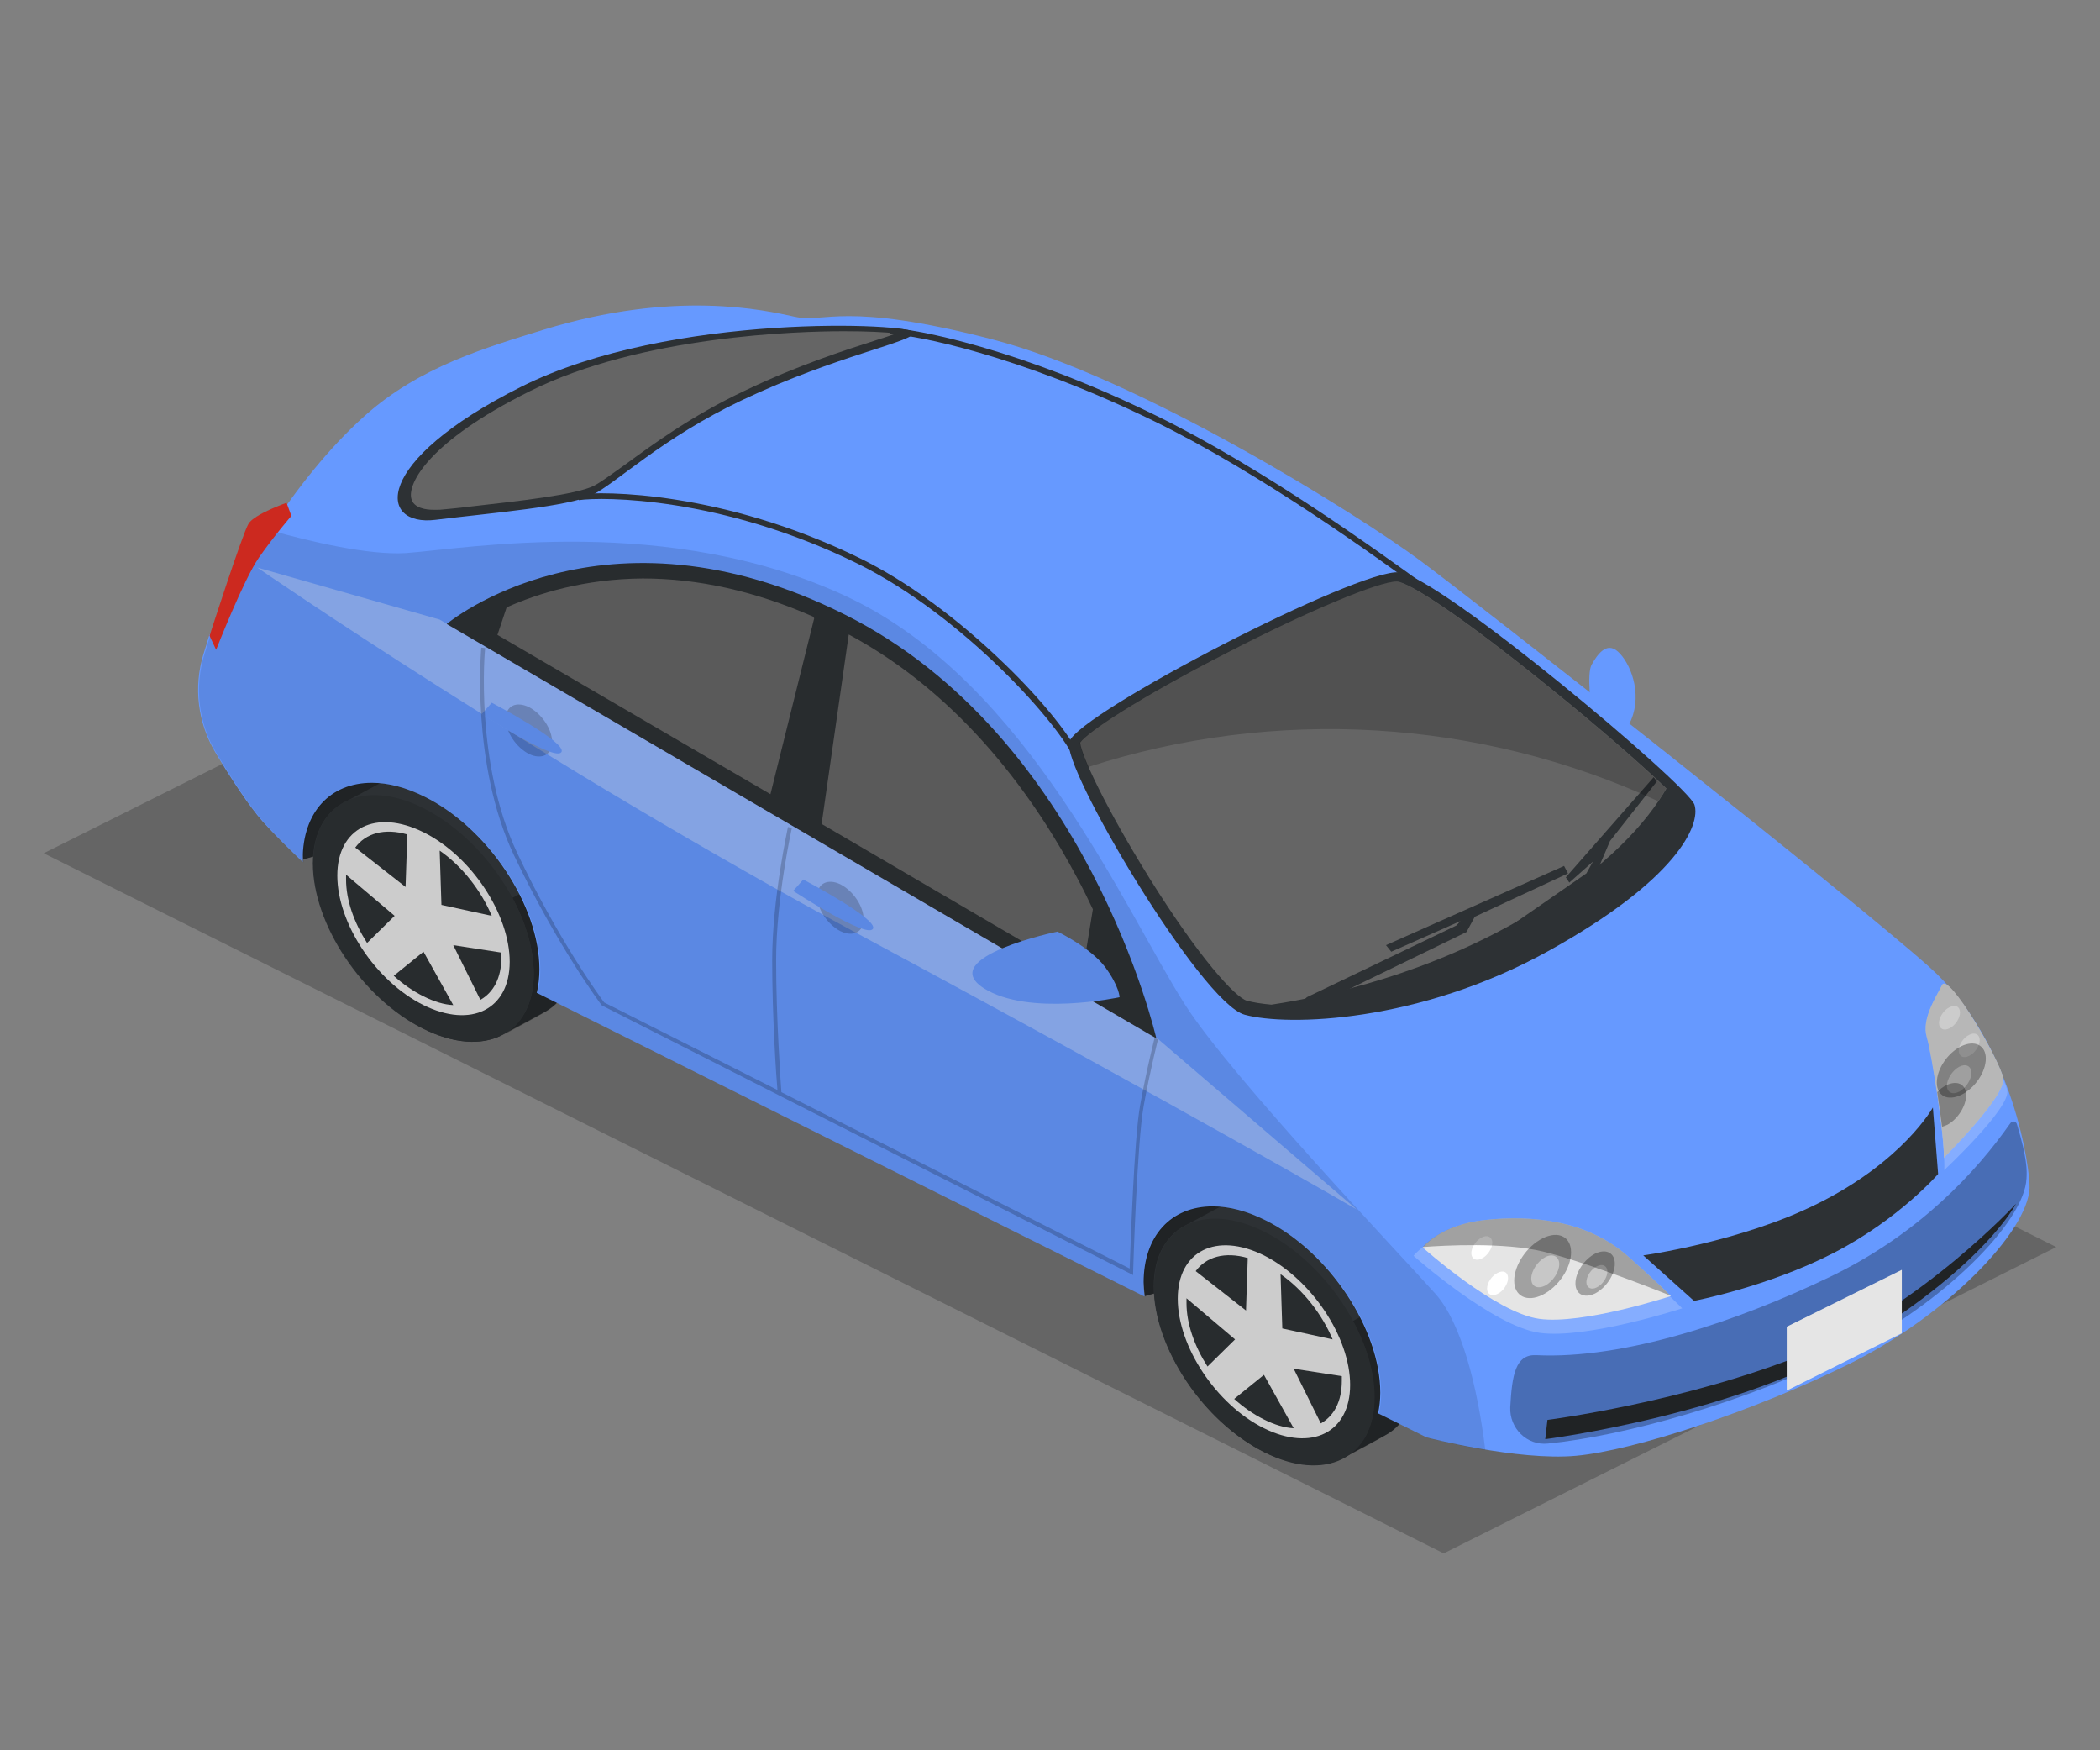 <?xml version="1.0"?>
<svg enable-background="new 0 0 480 400" id="Layer_1" version="1.1" viewBox="0 0 480 400" xml:space="preserve" xmlns="http://www.w3.org/2000/svg" xmlns:xlink="http://www.w3.org/1999/xlink">
	<rect x="0" y="0" width="480" height="400" fill="#808080" stroke="none"/>
	<polygon fill="#262626" opacity="0.3" points="330,355 470,285 150,125 10,195 " />
	<g>
		<polygon fill="#2D3134" points="69.3,196.4 119.5,182.4 84.9,162.5 67.4,179.4  " />
		<polygon fill="#2D3134" points="261.7,296.2 311.9,282.2 277.2,262.3 259.7,279.2  " />
		<polygon opacity="0.29" points="69.3,196.4 119.5,182.4 84.9,162.5 67.4,179.4  " />
		<polygon opacity="0.29" points="261.7,296.2 311.9,282.2 277.2,262.3 259.7,279.2  " />
		<g>
			<path d="M298.4,276.3c-6.7-3.4-12.8-3.8-17.3-1.7l0,0l-9.5,5.1l0,0c-4.8,2.2-7.9,7.1-7.9,14.3    c0,13.9,11.3,30.9,25.2,37.8c6.9,3.4,13.1,3.8,17.7,1.6c0,0,9.4-5,10.4-5.6c4.1-2.4,6.6-7.1,6.6-13.6    C323.6,300.2,312.3,283.3,298.4,276.3z" fill="#2D3134" />
			<path d="M306.9,333.3c1.8-0.9,9.2-4.9,10.1-5.5c4.1-2.4,6.6-7.1,6.6-13.6c0-5.6-1.8-11.7-4.9-17.4l-9.5,5.1    c3.1,5.7,4.9,11.8,4.9,17.4C314.2,326.1,311.4,331,306.9,333.3z" opacity="0.29" />
			<g>
				<path d="M314.2,319.3c0,13.9-11.3,19.6-25.2,12.6c-13.9-7-25.2-23.9-25.2-37.8s11.3-19.6,25.2-12.6     C302.9,288.4,314.2,305.4,314.2,319.3z" fill="#2D3134" />
				<path d="M308.6,316.5c0,10.9-8.8,15.3-19.7,9.9c-10.9-5.4-19.7-18.7-19.7-29.6c0-10.9,8.8-15.3,19.7-9.9     C299.8,292.4,308.6,305.6,308.6,316.5z" fill="#E5E5E5" />
				<g>
					<path d="M301.9,325.3c3-1.7,4.8-5,4.8-9.7c0-0.4,0-0.8,0-1.1l-11-1.7L301.9,325.3z" fill="#2D3134" />
					<path d="M293.1,303.6l11.5,2.5c-2.4-5.7-6.7-11.3-11.9-14.9L293.1,303.6z" fill="#2D3134" />
					<path d="M284.8,299.5l0.4-12c-5.2-1.5-9.5-0.3-11.9,3L284.8,299.5z" fill="#2D3134" />
					<path d="M271.2,296.7c0,0.4,0,0.7,0,1.1c0,4.7,1.8,9.8,4.8,14.5l6.3-6.2L271.2,296.7z" fill="#2D3134" />
					<path d="M288.9,314.2l-6.8,5.5c2.1,1.9,4.4,3.5,6.8,4.7c2.4,1.2,4.7,1.9,6.8,2L288.9,314.2z" fill="#2D3134" />
				</g>
			</g>
			<path d="M314.2,319.3c0,13.9-11.3,19.6-25.2,12.6s-25.2-23.9-25.2-37.8s11.3-19.6,25.2-12.6    C302.9,288.4,314.2,305.4,314.2,319.3z" opacity="0.11" />
		</g>
		<g>
			<path d="M106.2,179.6c-6.7-3.4-12.8-3.8-17.3-1.7l0,0l-9.5,5.1l0,0c-4.8,2.2-7.9,7.1-7.9,14.3    c0,13.9,11.3,30.9,25.2,37.8c6.9,3.4,13.1,3.8,17.7,1.6c0,0,9.4-5,10.4-5.6c4.1-2.4,6.6-7.1,6.6-13.6    C131.5,203.5,120.2,186.6,106.2,179.6z" fill="#2D3134" />
			<path d="M114.8,236.6c1.8-0.9,9.2-4.9,10.1-5.5c4.1-2.4,6.6-7.1,6.6-13.6c0-5.6-1.8-11.7-4.9-17.4l-9.5,5.1    c3.1,5.7,4.9,11.8,4.9,17.4C122,229.4,119.2,234.2,114.8,236.6z" opacity="0.29" />
			<g>
				<path d="M122,222.5c0,13.9-11.3,19.6-25.2,12.6c-13.9-7-25.2-23.9-25.2-37.8c0-13.9,11.3-19.6,25.2-12.6     C110.7,191.7,122,208.6,122,222.5z" fill="#2D3134" />
				<path d="M116.5,219.8c0,10.9-8.8,15.3-19.7,9.9s-19.7-18.7-19.7-29.6c0-10.9,8.8-15.3,19.7-9.9     S116.5,208.9,116.5,219.8z" fill="#E5E5E5" />
				<g>
					<path d="M109.8,228.5c3-1.7,4.8-5,4.8-9.7c0-0.4,0-0.8,0-1.1l-11-1.7L109.8,228.5z" fill="#2D3134" />
					<path d="M100.9,206.8l11.5,2.5c-2.4-5.7-6.7-11.3-11.9-14.9L100.9,206.8z" fill="#2D3134" />
					<path d="M92.7,202.7l0.4-12c-5.2-1.5-9.5-0.3-11.9,3L92.7,202.7z" fill="#2D3134" />
					<path d="M79.1,199.9c0,0.4,0,0.7,0,1.1c0,4.7,1.8,9.8,4.8,14.5l6.3-6.2L79.1,199.9z" fill="#2D3134" />
					<path d="M96.8,217.5l-6.8,5.5c2.1,1.9,4.4,3.5,6.8,4.7c2.4,1.2,4.7,1.9,6.8,2L96.8,217.5z" fill="#2D3134" />
				</g>
			</g>
			<path d="M122,222.5c0,13.9-11.3,19.6-25.2,12.6s-25.2-23.9-25.2-37.8c0-13.9,11.3-19.6,25.2-12.6    C110.7,191.7,122,208.6,122,222.5z" opacity="0.11" />
		</g>
		<path d="M441,221c-19.3-17.2-102.5-82.6-116.4-92.9c-13.9-10.3-64.2-41.9-98-50.6c-33.8-8.7-38-3.6-44.9-5.1   c-6.9-1.5-27.4-6.3-57.6,3c-12.9,4-28.2,8.4-40.7,19.6c-16.6,14.8-29.4,37.8-35.6,50.3l-1.3,4.2c-2.3,7.5-1.3,15.7,2.7,22.4   c3.4,5.7,7.7,12.3,10.9,15.9c2.8,3.1,6.2,6.4,9.1,9.2c0-0.2,0-0.5,0-0.7c0-10.6,6.2-17.4,15.8-17.4c3.8,0,7.9,1.1,12.1,3.2   c14.5,7.2,26.2,24.9,26.2,39.4c0,1.9-0.2,3.7-0.6,5.4l138.9,69.4c-0.1-1.1-0.2-2.2-0.2-3.2c0-10.6,6.2-17.4,15.8-17.4   c3.8,0,7.9,1.1,12.1,3.2c14.5,7.2,26.2,24.9,26.2,39.4c0,1.7-0.2,3.2-0.5,4.7l11.1,5.5c0,0,20.8,5.4,34.1,4.2   c13.3-1.2,40.7-10.2,62.7-21.1c22-10.9,40.6-30.1,41-40.1C464.1,267.7,460.3,238.2,441,221z" fill="#6699FF" />
		<path d="M363.8,162.5c0,0-1.2-8.4,0-10.6c1.2-2.1,3.3-5.4,6-3c2.7,2.4,5.7,9.3,3,15.7   C370.1,171,363.8,162.5,363.8,162.5z" fill="#6699FF" />
		<path d="M58.8,129.7c0,0,64.4,44.5,138.4,84.3s112.9,62.4,112.9,62.4l-45.7-39.2l-163.9-95.6   L58.8,129.7z" fill="#FFFFFF" opacity="0.3" />
		<path d="M102.1,142.6l162.2,94.7c0,0-15.7-69-71.1-96.8S102.1,142.6,102.1,142.6z" fill="#2D3134" />
		<path d="M169.7,91.4c21.6-10.2,39.2-13.3,39.2-15.4c0-2.1-55.5-4.8-89.8,12.4s-32.6,32-19.6,30.4s30.4-3,35.9-5.7   S151.3,100.1,169.7,91.4z" fill="#2D3134" />
		<path d="M98.9,116.5c-1.3,0-4.4-0.3-4.9-2.6c-0.8-3.4,3.8-12.9,27.1-24.5c25.5-12.7,61.4-13.7,71.8-13.7   c5.3,0,9.3,0.2,12,0.5c-1.4,0.5-2.9,1-4.5,1.5c-7.2,2.3-18.1,5.8-30.2,11.6c-12.3,5.8-21.3,12.5-27.2,16.8c-3.1,2.2-5.5,4-7.2,4.9   c-4.2,2.1-17.2,3.5-28.6,4.8c-2.3,0.3-4.6,0.5-6.7,0.7C99.9,116.5,99.4,116.5,98.9,116.5L98.9,116.5z" fill="#656565" />
		<path d="M244.4,169.5c-2,5.5,30.1,59.7,40.1,62.4c9.9,2.7,39.8,1.8,69.3-14.5c29.5-16.3,35-28.9,33.5-33.5   c-1.5-4.5-58.2-52.2-67.5-53.1S246.8,162.8,244.4,169.5z" fill="#2D3134" />
		<path d="M323.1,287c0,0,4.2-5.6,15.5-6.9c11.3-1.2,25.1-0.1,35.4,9.1c7.7,6.9,10.5,9.8,10.5,9.8   s-21.8,7.1-32.6,5.6C341.2,303.1,323.1,287,323.1,287z" fill="#FFFFFF" opacity="0.2" />
		<path d="M325.2,285.1c0,0,3.9-5.2,14.3-6.3s23.2-0.1,32.7,8.4c7.1,6.3,9.7,9,9.7,9s-20.1,6.6-30.1,5.2   S325.2,285.1,325.2,285.1z" fill="#E5E5E5" />
		<path d="M444.4,267.4c0,0,15.2-14.2,14.4-18.2c-0.8-4.1-12.5-24.3-14-21.3s-4.7,7.8-3.5,11.9   C442.5,243.9,444.7,263.8,444.4,267.4z" fill="#FFFFFF" opacity="0.2" />
		<path d="M444.3,264.6c0,0,14.3-14.2,13.6-18.2c-0.8-4.1-12.5-24.3-14-21.3c-1.5,3-4.7,7.8-3.5,11.9   C441.6,241,444.6,260.9,444.3,264.6z" fill="#E5E5E5" />
		<path d="M353.7,324.5l-0.5,4.4c0,0,44.7-5.7,72.8-23c28-17.3,34.8-30.8,34.8-30.8s-21.6,23.4-48,34.2   C385.1,320.5,353.7,324.5,353.7,324.5z" fill="#2D3134" />
		<path d="M380.9,180.2c-5.1-4.9-14.8-13.5-27.1-23.4c-20-16.2-31.7-23.7-34.5-23.9c0,0-0.1,0-0.1,0   c-4.1,0-20.4,6.8-38.6,16.2c-20.9,10.7-32.1,18.3-33.7,20.6c0.2,2.8,5.7,14.7,15.9,31.1c11.3,18.1,19.5,27.1,22.2,27.9   c1.5,0.4,3.4,0.7,5.6,0.9c13.2-2,36-7.1,58.2-20.2C367.6,198.3,376.6,187.6,380.9,180.2z" fill="#656565" />
		<path d="M115.8,138.8l-2.1,6.3l62.4,36.4l10-40.2l-0.3-0.4c-13.2-5.8-26.2-8.7-38.9-8.7   C133.6,132.3,123,135.6,115.8,138.8z" fill="#656565" />
		<path d="M247.3,223.1l2.5-15.3c-1.1-2.3-2.2-4.6-3.5-7c-9.4-17.8-26-41.7-52.3-55.8l0,0l-6.2,43.3L247.3,223.1z" fill="#656565" />
		<path d="M126.2,169.6c0,2.9-2.4,4.1-5.3,2.7c-2.9-1.5-5.3-5-5.3-8s2.4-4.1,5.3-2.7   C123.8,163.1,126.2,166.6,126.2,169.6z" opacity="0.2" />
		<path d="M112.4,160.6l-2.3,2.6c0,0,16.7,10.9,18.2,8.7C129.9,169.8,112.4,160.6,112.4,160.6z" fill="#6699FF" />
		<path d="M197.4,210.1c0,2.9-2.4,4.1-5.3,2.7c-2.9-1.5-5.3-5-5.3-8c0-2.9,2.4-4.1,5.3-2.7   C195,203.6,197.4,207.1,197.4,210.1z" opacity="0.2" />
		<path d="M183.6,201l-2.3,2.6c0,0,16.7,10.9,18.2,8.7C201.1,210.2,183.6,201,183.6,201z" fill="#6699FF" />
		<path d="M263.9,237.2c0,0.1-1.8,7-3.3,15.4c-1.4,7.6-2.2,32.8-2.4,37.3l-79.6-40.3c-0.1-1.6-1.2-16.5-1.2-30.1   c0-14.3,3.6-30.2,3.6-30.3l-0.9-0.2c0,0.2-3.6,16.2-3.6,30.5c0,12.6,0.9,26.4,1.2,29.6l-39.6-20c-0.9-1.2-10.5-14.3-19.9-34.2   c-9.7-20.5-7.4-46.5-7.3-46.8l-0.9-0.1c0,0.3-2.4,26.5,7.4,47.3c9.9,20.8,20,34.3,20.1,34.4l0.1,0.1L259,291.4l0-0.7   c0-0.3,0.9-29.6,2.4-37.9c1.5-8.3,3.3-15.3,3.3-15.3L263.9,237.2z" opacity="0.2" />
		<path d="M359.1,286.2c0,3.6-2.9,7.9-6.5,9.7s-6.5,0.3-6.5-3.2c0-3.6,2.9-7.9,6.5-9.7S359.1,282.6,359.1,286.2z" opacity="0.3" />
		<path d="M369.1,288.8c0,2.5-2,5.5-4.5,6.8c-2.5,1.2-4.5,0.2-4.5-2.3c0-2.5,2-5.5,4.5-6.8   C367.1,285.3,369.1,286.3,369.1,288.8z" opacity="0.3" />
		<path d="M344.7,292.1c0,1.3-1.1,3-2.4,3.6c-1.3,0.7-2.4,0.1-2.4-1.2s1.1-3,2.4-3.6   C343.6,290.2,344.7,290.7,344.7,292.1z" fill="#FFFFFF" />
		<path d="M356.4,288.9c0,1.8-1.5,4-3.2,4.9c-1.8,0.9-3.2,0.2-3.2-1.6s1.5-4,3.2-4.9   C354.9,286.4,356.4,287.1,356.4,288.9z" fill="#FFFFFF" opacity="0.4" />
		<path d="M367.4,290.6c0,1.3-1.1,3-2.4,3.6c-1.3,0.7-2.4,0.1-2.4-1.2s1.1-3,2.4-3.6   C366.3,288.7,367.4,289.3,367.4,290.6z" fill="#FFFFFF" opacity="0.4" />
		<path d="M341.1,284c0,1.3-1.1,3-2.4,3.6c-1.3,0.7-2.4,0.1-2.4-1.2s1.1-3,2.4-3.6C340,282.1,341.1,282.7,341.1,284z" fill="#FFFFFF" />
		<path d="M448,231.4c0,1.3-1.1,3-2.4,3.6c-1.3,0.7-2.4,0.1-2.4-1.2c0-1.3,1.1-3,2.4-3.6   C446.9,229.5,448,230,448,231.4z" fill="#FFFFFF" />
		<path d="M452.5,237.7c0,1.3-1.1,3-2.4,3.6c-1.3,0.7-2.4,0.1-2.4-1.2s1.1-3,2.4-3.6   C451.4,235.8,452.5,236.4,452.5,237.7z" fill="#FFFFFF" />
		<path d="M453.9,241.9c0,3.1-2.5,6.8-5.6,8.3s-5.6,0.3-5.6-2.8s2.5-6.8,5.6-8.3C451.4,237.6,453.9,238.9,453.9,241.9z   " opacity="0.3" />
		<path d="M450.6,245.2c0,1.6-1.3,3.5-2.8,4.3c-1.6,0.8-2.8,0.1-2.8-1.4s1.3-3.5,2.8-4.3   C449.3,243,450.6,243.6,450.6,245.2z" fill="#FFFFFF" opacity="0.4" />
		<path d="M449.4,250.3c0-2.5-2-3.5-4.5-2.3c-0.8,0.4-1.5,0.9-2.1,1.6c0.4,2.7,0.8,5.5,1.1,7.9   c0.3-0.1,0.7-0.2,1.1-0.4C447.4,255.9,449.4,252.8,449.4,250.3z" opacity="0.3" />
		<path d="M325.2,285c4.9-0.4,18.7-1.1,27.4,1c8.7,2.1,23.8,7.9,29.2,10.1c-0.6-0.6-3.4-3.4-9.6-8.9   c-9.5-8.5-22.3-9.5-32.7-8.4C330,279.8,325.9,284.2,325.2,285z" opacity="0.3" />
		<path d="M241.7,212.9c0,0,7.5,3.6,10.9,8.1c3.3,4.5,3.3,6.9,3.3,6.9s-20.8,4.5-31.1-2.1   C213.9,218.7,241.7,212.9,241.7,212.9z" fill="#6699FF" />
		<polygon fill="#2D3134" points="296.4,230.3 300.2,230 335.2,213 337.1,209.5 358.4,199.6 357.5,197.9 316.8,216 318,217.5    333.8,210.5 332.9,211.5 298.7,227.9  " />
		<polygon fill="#2D3134" points="333.4,220.9 336.7,220.9 364.6,200.2 368,192.2 378.7,178.6 378,177.6 357.9,200.5 358.7,201.7    364.1,196.9 362.6,199.6 334.3,219.2  " />
		<path d="M375.6,286.9l11.6,10.4c0,0,16.8-3.2,31.8-10.9c15-7.7,24-18.1,24-18.1l-1.2-15.2c0,0-6.8,12.3-26.4,22   C398,283.8,375.6,286.9,375.6,286.9z" fill="#2D3134" />
		<path d="M422.2,308.9c21.9-11,40.6-29.6,41-39.6c0.1-1.7,0.2-4.5-2.2-12.4c-0.2-0.7-1.1-0.8-1.5-0.2   c-7.7,11-20.8,25.3-41.2,35.1c-21.2,10.2-47.2,18.9-67.2,17.9c-4.7-0.2-5.5,4.5-5.9,11.9c-0.2,4.8,3.8,8.8,8.6,8.3   C371,328.2,398.6,320.7,422.2,308.9z" opacity="0.29" />
		<path d="M328.2,295.8c-7-7.9-47-49.9-57.4-66.3c-13.6-21.3-35.8-73.4-76.7-92.9c-41-19.5-87.4-11.2-101.4-10.2   c-8.5,0.5-21.7-2.6-30.9-5.2c-6,9.1-10.7,17.9-13.8,24.2l-1.3,4.2c-2.3,7.5-1.3,15.7,2.7,22.4c3.4,5.7,7.7,12.3,10.9,15.9   c2.8,3.1,6.2,6.4,9.1,9.2c0-0.2,0-0.5,0-0.7c0-10.6,6.2-17.4,15.8-17.4c3.8,0,7.9,1.1,12.1,3.2c14.5,7.2,26.2,24.9,26.2,39.4   c0,1.9-0.2,3.7-0.6,5.4l138.9,69.4c-0.1-1.1-0.2-2.2-0.2-3.2c0-10.6,6.2-17.4,15.8-17.4c3.8,0,7.9,1.1,12.1,3.2   c14.5,7.2,26.2,24.9,26.2,39.4c0,1.7-0.2,3.2-0.5,4.7l11.1,5.5c0,0,5.8,1.5,13.2,2.8C337.7,316.7,334,302.4,328.2,295.8z" opacity="0.11" />
		<path d="M49.4,148.5c0,0,6.3-16.1,9.8-21.1c3.5-5,7.4-9.5,7.4-9.5l-1.1-3c0,0-7.4,2.6-8.7,4.8   c-1.4,2.3-8.9,25.6-8.9,25.6L49.4,148.5z" fill="#CC291F" />
		<path d="M379,183.1c0.7-1,1.3-2,1.8-2.9c-5.1-4.9-14.8-13.5-27.1-23.4c-20-16.2-31.7-23.7-34.5-23.9c0,0-0.1,0-0.1,0   c-4.1,0-20.4,6.8-38.6,16.2c-20.9,10.7-32.1,18.3-33.7,20.6c0.1,0.9,0.7,2.9,1.9,5.6C291.4,161.5,338.1,164.2,379,183.1z" opacity="0.2" />
		<polygon fill="#E5E5E5" points="408.4,303.2 408.4,317.8 434.7,304.7 434.7,290.2  " />
		<path d="M444.3,264.6c0,0,14.3-14.2,13.6-18.2c-0.8-4.1-12.5-24.3-14-21.3c-1.5,3-4.7,7.8-3.5,11.9   C441.6,241,444.6,260.9,444.3,264.6z" opacity="0.2" />
		<path d="M245.8,173.9c-3.2-7.9-25.4-33.1-50-45.2c-31-15.2-58-15.2-63.5-14.4l-0.2-1.3c5.6-0.8,33-0.8,64.3,14.5   c10.9,5.3,22.7,14,33.4,24.4c8.5,8.2,15.4,16.9,17.3,21.5L245.8,173.9z" fill="#2D3134" />
		<path d="M325.1,135l-0.1-0.1c-10-7.3-36.7-26.7-61.3-38.7c-30.9-15.1-55-19.8-60.3-19.8V75c5.4,0,29.8,4.7,60.9,20   c24.7,12.1,51.4,31.5,61.5,38.8l0.1,0.1L325.1,135z" fill="#2D3134" />
	</g>
</svg>